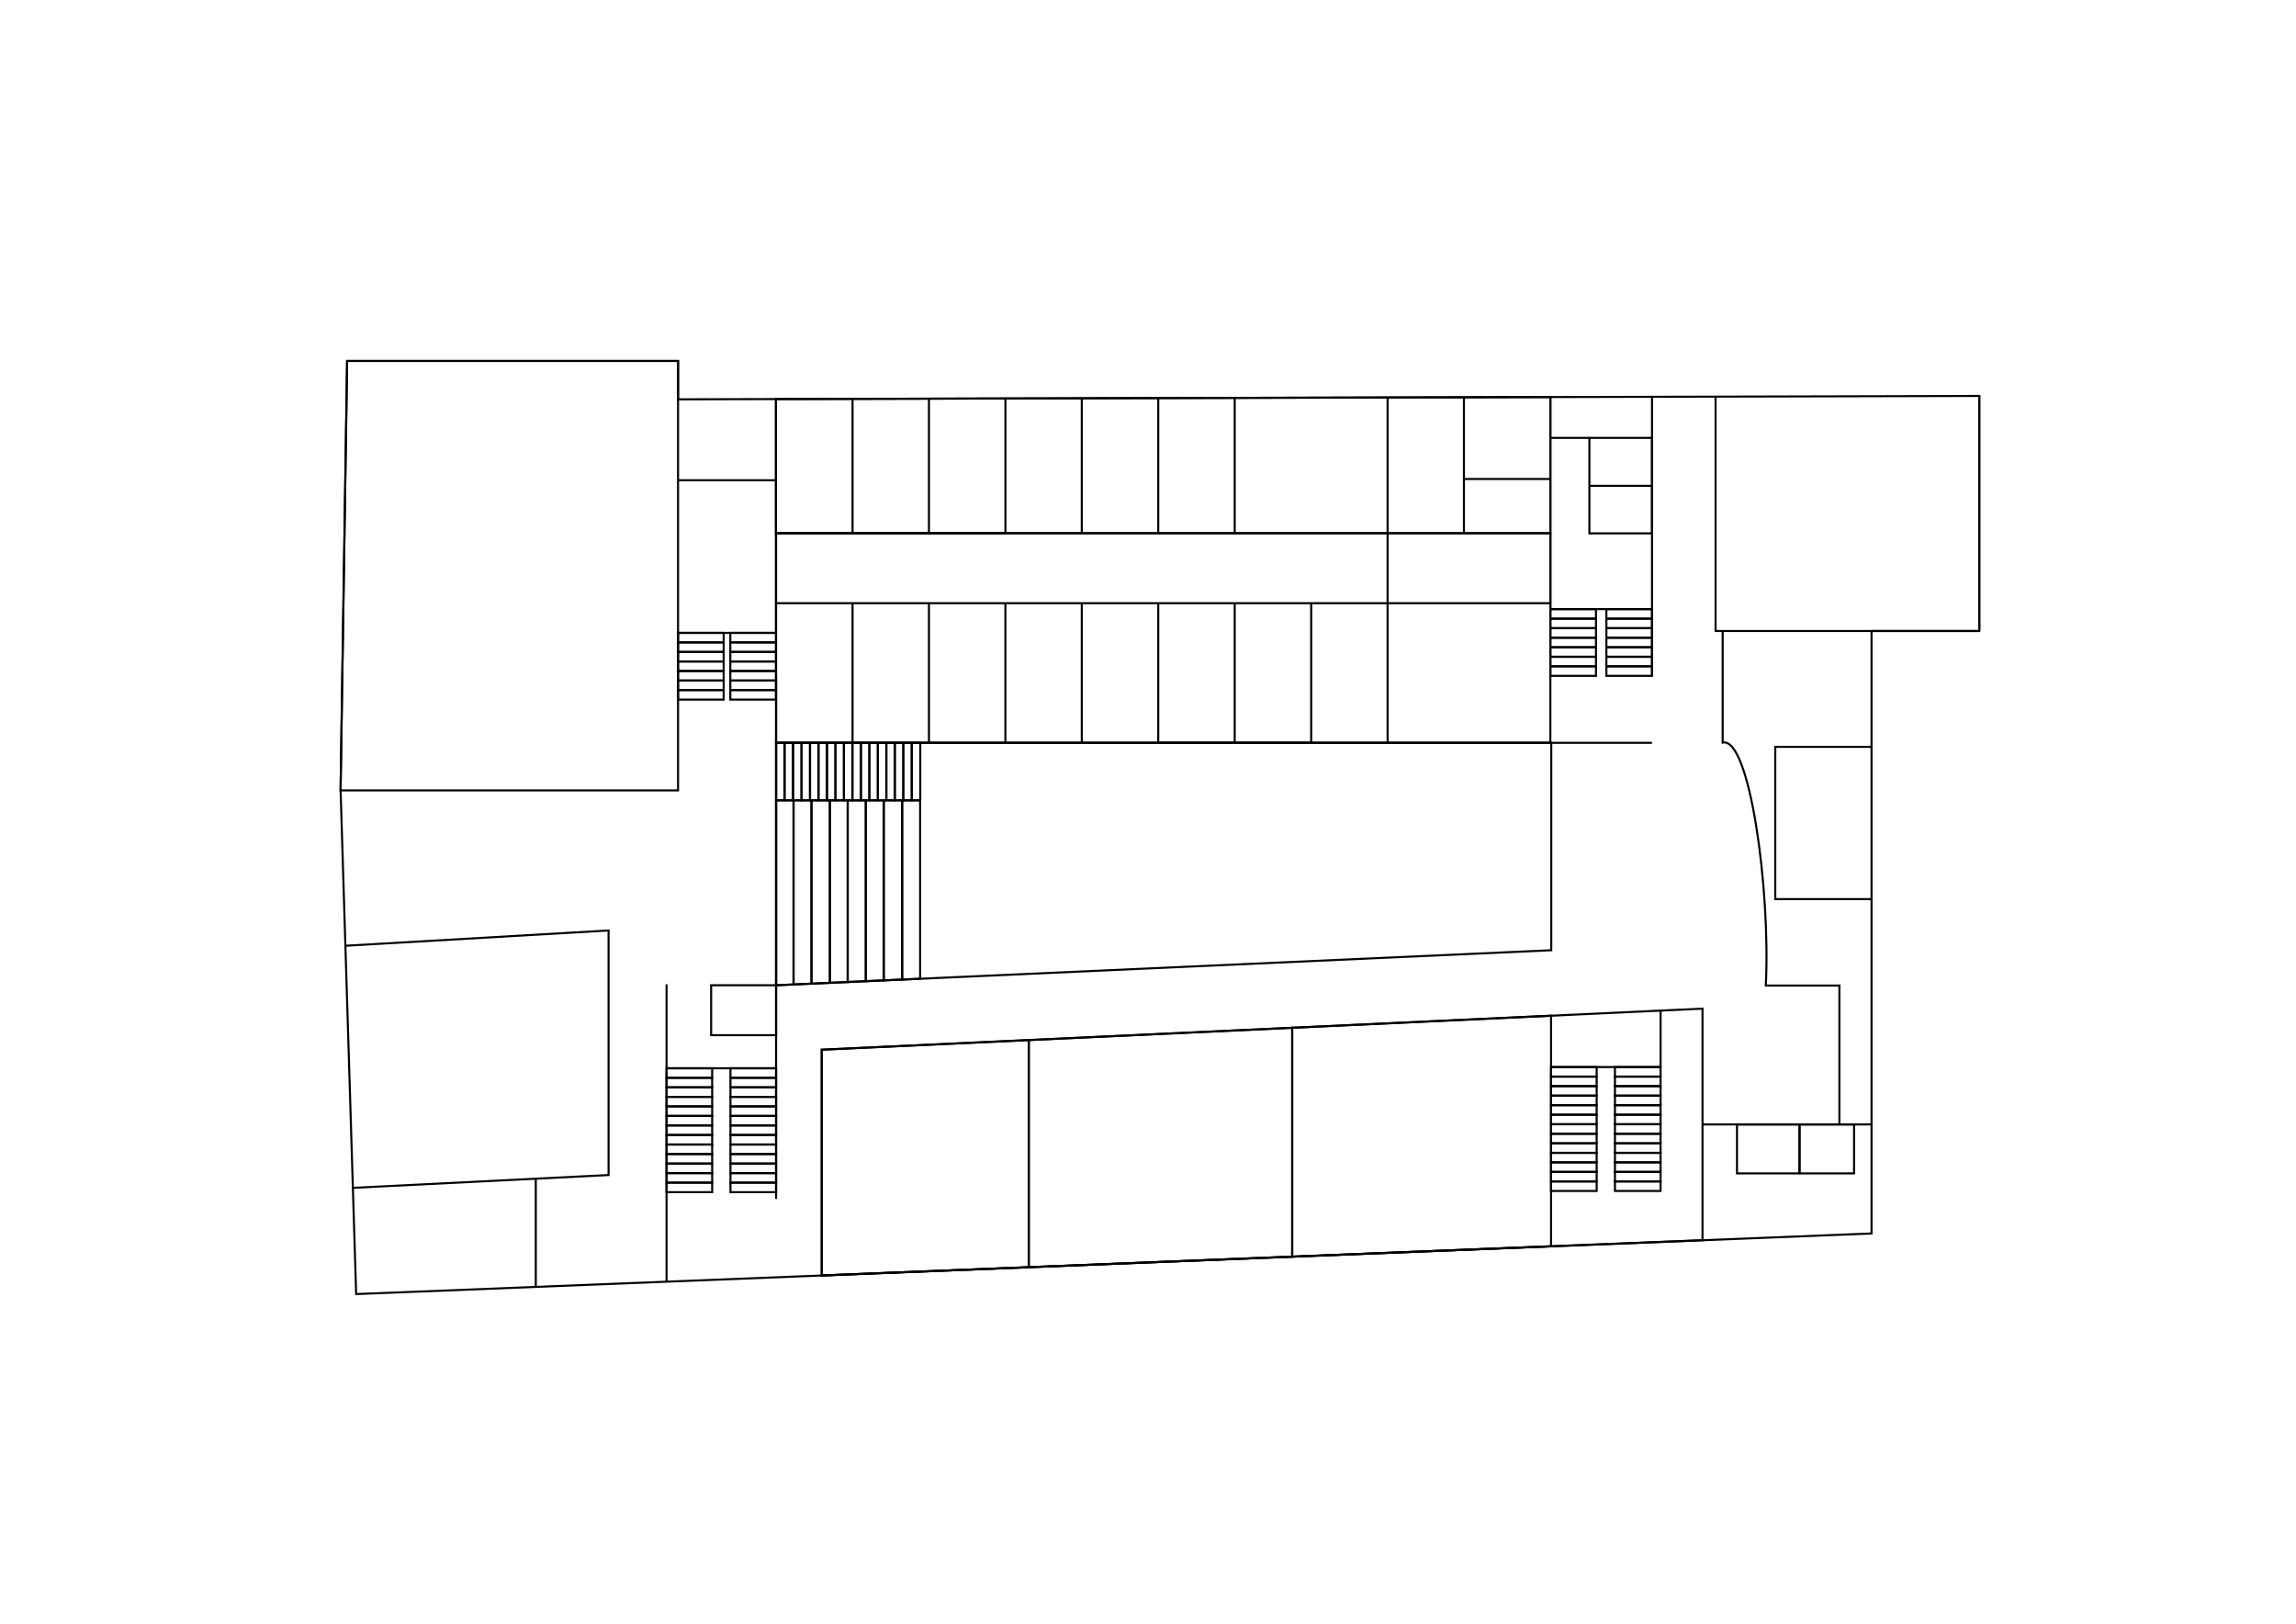 <?xml version="1.0" encoding="UTF-8" standalone="no"?>
<!-- Created with Inkscape (http://www.inkscape.org/) -->

<svg
   xmlns:dc="http://purl.org/dc/elements/1.1/"
   xmlns:cc="http://creativecommons.org/ns#"
   xmlns:rdf="http://www.w3.org/1999/02/22-rdf-syntax-ns#"
   xmlns:svg="http://www.w3.org/2000/svg"
   xmlns="http://www.w3.org/2000/svg"
   xmlns:sodipodi="http://sodipodi.sourceforge.net/DTD/sodipodi-0.dtd"
   xmlns:inkscape="http://www.inkscape.org/namespaces/inkscape"
   width="297mm"
   height="210mm"
   viewBox="0 0 297 210"
   version="1.1"
   id="svg8"
   sodipodi:docname="4.svg"
   inkscape:version="0.92.5 (2060ec1f9f, 2020-04-08)">
  <title
     id="title8127"></title>
  <defs
     id="defs2">
    <filter
       inkscape:collect="always"
       style="color-interpolation-filters:sRGB"
       id="filter4885"
       x="-0.031"
       width="1.061"
       y="-0.147"
       height="1.294">
      <feGaussianBlur
         inkscape:collect="always"
         stdDeviation="0.075"
         id="feGaussianBlur4887" />
    </filter>
    <filter
       inkscape:collect="always"
       style="color-interpolation-filters:sRGB"
       id="filter4889"
       x="-0.031"
       width="1.061"
       y="-0.147"
       height="1.294">
      <feGaussianBlur
         inkscape:collect="always"
         stdDeviation="0.075"
         id="feGaussianBlur4891" />
    </filter>
    <filter
       inkscape:collect="always"
       style="color-interpolation-filters:sRGB"
       id="filter4893"
       x="-0.031"
       width="1.061"
       y="-0.147"
       height="1.294">
      <feGaussianBlur
         inkscape:collect="always"
         stdDeviation="0.075"
         id="feGaussianBlur4895" />
    </filter>
    <filter
       inkscape:collect="always"
       style="color-interpolation-filters:sRGB"
       id="filter4897"
       x="-0.031"
       width="1.061"
       y="-0.147"
       height="1.294">
      <feGaussianBlur
         inkscape:collect="always"
         stdDeviation="0.075"
         id="feGaussianBlur4899" />
    </filter>
    <filter
       inkscape:collect="always"
       style="color-interpolation-filters:sRGB"
       id="filter4901"
       x="-0.031"
       width="1.061"
       y="-0.147"
       height="1.294">
      <feGaussianBlur
         inkscape:collect="always"
         stdDeviation="0.075"
         id="feGaussianBlur4903" />
    </filter>
    <filter
       inkscape:collect="always"
       style="color-interpolation-filters:sRGB"
       id="filter4905"
       x="-0.031"
       width="1.061"
       y="-0.147"
       height="1.294">
      <feGaussianBlur
         inkscape:collect="always"
         stdDeviation="0.075"
         id="feGaussianBlur4907" />
    </filter>
    <filter
       inkscape:collect="always"
       style="color-interpolation-filters:sRGB"
       id="filter4909"
       x="-0.031"
       width="1.061"
       y="-0.147"
       height="1.294">
      <feGaussianBlur
         inkscape:collect="always"
         stdDeviation="0.075"
         id="feGaussianBlur4911" />
    </filter>
    <filter
       inkscape:collect="always"
       style="color-interpolation-filters:sRGB"
       id="filter4913"
       x="-0.031"
       width="1.061"
       y="-0.147"
       height="1.294">
      <feGaussianBlur
         inkscape:collect="always"
         stdDeviation="0.075"
         id="feGaussianBlur4915" />
    </filter>
    <filter
       inkscape:collect="always"
       style="color-interpolation-filters:sRGB"
       id="filter4917"
       x="-0.031"
       width="1.061"
       y="-0.147"
       height="1.294">
      <feGaussianBlur
         inkscape:collect="always"
         stdDeviation="0.075"
         id="feGaussianBlur4919" />
    </filter>
    <filter
       inkscape:collect="always"
       style="color-interpolation-filters:sRGB"
       id="filter4921"
       x="-0.031"
       width="1.061"
       y="-0.147"
       height="1.294">
      <feGaussianBlur
         inkscape:collect="always"
         stdDeviation="0.075"
         id="feGaussianBlur4923" />
    </filter>
    <filter
       inkscape:collect="always"
       style="color-interpolation-filters:sRGB"
       id="filter4925"
       x="-0.031"
       width="1.061"
       y="-0.147"
       height="1.294">
      <feGaussianBlur
         inkscape:collect="always"
         stdDeviation="0.075"
         id="feGaussianBlur4927" />
    </filter>
    <filter
       inkscape:collect="always"
       style="color-interpolation-filters:sRGB"
       id="filter4929"
       x="-0.031"
       width="1.061"
       y="-0.147"
       height="1.294">
      <feGaussianBlur
         inkscape:collect="always"
         stdDeviation="0.075"
         id="feGaussianBlur4931" />
    </filter>
    <filter
       inkscape:collect="always"
       style="color-interpolation-filters:sRGB"
       id="filter4933"
       x="-0.031"
       width="1.061"
       y="-0.147"
       height="1.294">
      <feGaussianBlur
         inkscape:collect="always"
         stdDeviation="0.075"
         id="feGaussianBlur4935" />
    </filter>
    <filter
       inkscape:collect="always"
       style="color-interpolation-filters:sRGB"
       id="filter4937"
       x="-0.031"
       width="1.061"
       y="-0.147"
       height="1.294">
      <feGaussianBlur
         inkscape:collect="always"
         stdDeviation="0.075"
         id="feGaussianBlur4939" />
    </filter>
    <filter
       inkscape:collect="always"
       style="color-interpolation-filters:sRGB"
       id="filter4941"
       x="-0.031"
       width="1.061"
       y="-0.147"
       height="1.294">
      <feGaussianBlur
         inkscape:collect="always"
         stdDeviation="0.075"
         id="feGaussianBlur4943" />
    </filter>
    <filter
       inkscape:collect="always"
       style="color-interpolation-filters:sRGB"
       id="filter4945"
       x="-0.031"
       width="1.061"
       y="-0.147"
       height="1.294">
      <feGaussianBlur
         inkscape:collect="always"
         stdDeviation="0.075"
         id="feGaussianBlur4947" />
    </filter>
    <filter
       inkscape:collect="always"
       style="color-interpolation-filters:sRGB"
       id="filter4949"
       x="-0.031"
       width="1.061"
       y="-0.147"
       height="1.294">
      <feGaussianBlur
         inkscape:collect="always"
         stdDeviation="0.075"
         id="feGaussianBlur4951" />
    </filter>
    <filter
       inkscape:collect="always"
       style="color-interpolation-filters:sRGB"
       id="filter4953"
       x="-0.031"
       width="1.061"
       y="-0.147"
       height="1.294">
      <feGaussianBlur
         inkscape:collect="always"
         stdDeviation="0.075"
         id="feGaussianBlur4955" />
    </filter>
    <filter
       inkscape:collect="always"
       style="color-interpolation-filters:sRGB"
       id="filter4957"
       x="-0.031"
       width="1.061"
       y="-0.147"
       height="1.294">
      <feGaussianBlur
         inkscape:collect="always"
         stdDeviation="0.075"
         id="feGaussianBlur4959" />
    </filter>
    <filter
       inkscape:collect="always"
       style="color-interpolation-filters:sRGB"
       id="filter4961"
       x="-0.031"
       width="1.061"
       y="-0.147"
       height="1.294">
      <feGaussianBlur
         inkscape:collect="always"
         stdDeviation="0.075"
         id="feGaussianBlur4963" />
    </filter>
    <filter
       inkscape:collect="always"
       style="color-interpolation-filters:sRGB"
       id="filter4965"
       x="-0.031"
       width="1.061"
       y="-0.147"
       height="1.294">
      <feGaussianBlur
         inkscape:collect="always"
         stdDeviation="0.075"
         id="feGaussianBlur4967" />
    </filter>
    <filter
       inkscape:collect="always"
       style="color-interpolation-filters:sRGB"
       id="filter4969"
       x="-0.031"
       width="1.061"
       y="-0.147"
       height="1.294">
      <feGaussianBlur
         inkscape:collect="always"
         stdDeviation="0.075"
         id="feGaussianBlur4971" />
    </filter>
    <filter
       inkscape:collect="always"
       style="color-interpolation-filters:sRGB"
       id="filter4973"
       x="-0.031"
       width="1.061"
       y="-0.147"
       height="1.294">
      <feGaussianBlur
         inkscape:collect="always"
         stdDeviation="0.075"
         id="feGaussianBlur4975" />
    </filter>
    <filter
       inkscape:collect="always"
       style="color-interpolation-filters:sRGB"
       id="filter4977"
       x="-0.031"
       width="1.061"
       y="-0.147"
       height="1.294">
      <feGaussianBlur
         inkscape:collect="always"
         stdDeviation="0.075"
         id="feGaussianBlur4979" />
    </filter>
    <filter
       inkscape:collect="always"
       style="color-interpolation-filters:sRGB"
       id="filter4981"
       x="-0.031"
       width="1.061"
       y="-0.147"
       height="1.294">
      <feGaussianBlur
         inkscape:collect="always"
         stdDeviation="0.075"
         id="feGaussianBlur4983" />
    </filter>
    <filter
       inkscape:collect="always"
       style="color-interpolation-filters:sRGB"
       id="filter4985"
       x="-0.031"
       width="1.061"
       y="-0.147"
       height="1.294">
      <feGaussianBlur
         inkscape:collect="always"
         stdDeviation="0.075"
         id="feGaussianBlur4987" />
    </filter>
    <filter
       inkscape:collect="always"
       style="color-interpolation-filters:sRGB"
       id="filter4989">
      <feGaussianBlur
         inkscape:collect="always"
         stdDeviation="0.075"
         id="feGaussianBlur4991" />
    </filter>
  </defs>
  <sodipodi:namedview
     id="base"
     pagecolor="#ffffff"
     bordercolor="#666666"
     borderopacity="1.0"
     inkscape:pageopacity="0.0"
     inkscape:pageshadow="2"
     inkscape:zoom="0.25"
     inkscape:cx="-450.24204"
     inkscape:cy="41.334996"
     inkscape:document-units="mm"
     inkscape:current-layer="g15024"
     showgrid="false"
     inkscape:window-width="1304"
     inkscape:window-height="745"
     inkscape:window-x="54"
     inkscape:window-y="-8"
     inkscape:window-maximized="1"
     showguides="false"
     inkscape:guide-bbox="true"
     inkscape:snap-global="true"
     inkscape:snap-bbox="true"
     inkscape:object-paths="true"
     inkscape:object-nodes="true"
     inkscape:snap-others="true"
     inkscape:snap-nodes="true"
     inkscape:snap-bbox-edge-midpoints="true"
     inkscape:bbox-nodes="true"
     inkscape:bbox-paths="true"
     inkscape:snap-bbox-midpoints="true"
     inkscape:snap-object-midpoints="true"
     inkscape:snap-center="true"
     inkscape:snap-text-baseline="true"
     inkscape:snap-smooth-nodes="true"
     inkscape:snap-midpoints="false"
     inkscape:snap-intersection-paths="true"
     inkscape:snap-page="false"
     inkscape:snap-grids="false"
     inkscape:snap-to-guides="false" />
  <g
     style="display:inline"
     inkscape:label="Building: G2_4_nadstropje2"
     id="g15024"
     inkscape:groupmode="layer"
     sodipodi:insensitive="true">
    <path
       sodipodi:nodetypes="ccccccccc"
       inkscape:connector-curvature="0"
       id="path14752"
       d="m 256.031,81.61 v -30.402 l -168.321,0.438 v -4.961 h -42.808 l -0.848,55.397 2.017,65.286 196.023,-7.838 v -77.92"
       style="fill:none;stroke:#000000;stroke-width:0.265px;stroke-linecap:butt;stroke-linejoin:miter;stroke-opacity:1" />
    <path
       inkscape:connector-curvature="0"
       id="path14754"
       d="m 242.094,81.61 h 13.937"
       style="fill:none;stroke:#000000;stroke-width:0.265px;stroke-linecap:butt;stroke-linejoin:miter;stroke-opacity:1" />
    <path
       inkscape:connector-curvature="0"
       id="path14756"
       d="m 256.031,51.208 v 30.402 h -34.112 v -30.313"
       style="fill:none;stroke:#000000;stroke-width:0.265px;stroke-linecap:butt;stroke-linejoin:miter;stroke-opacity:1" />
    <path
       inkscape:connector-curvature="0"
       id="path14764"
       d="m 45.646,153.628 33.076,-1.656 v -31.63 l -34.008,1.974"
       style="fill:none;stroke:#000000;stroke-width:0.265px;stroke-linecap:butt;stroke-linejoin:miter;stroke-opacity:1" />
    <path
       inkscape:connector-curvature="0"
       id="path14766"
       d="m 87.709,51.647 v 50.581 h -43.652 l 0.844,-55.542 h 42.808 z"
       style="fill:none;stroke:#000000;stroke-width:0.265px;stroke-linecap:butt;stroke-linejoin:miter;stroke-opacity:1" />
    <path
       inkscape:connector-curvature="0"
       id="path14770"
       d="m 242.094,96.593 h -12.454 v 19.692 h 12.454"
       style="fill:none;stroke:#000000;stroke-width:0.265px;stroke-linecap:butt;stroke-linejoin:miter;stroke-opacity:1" />
    <path
       inkscape:connector-curvature="0"
       id="path14772"
       d="m 69.307,152.44 v 14"
       style="fill:none;stroke:#000000;stroke-width:0.265px;stroke-linecap:butt;stroke-linejoin:miter;stroke-opacity:1" />
    <path
       inkscape:connector-curvature="0"
       id="path14774"
       d="m 86.222,127.302 v 38.469"
       style="fill:none;stroke:#000000;stroke-width:0.265px;stroke-linecap:butt;stroke-linejoin:miter;stroke-opacity:1" />
    <path
       inkscape:connector-curvature="0"
       id="path14776"
       d="m 106.296,164.967 v -29.205 l 113.933,-5.311 v 29.954 z"
       style="fill:none;stroke:#000000;stroke-width:0.265px;stroke-linecap:butt;stroke-linejoin:miter;stroke-opacity:1" />
    <path
       inkscape:connector-curvature="0"
       id="path14778"
       d="m 133.077,134.514 v 29.381 l -26.781,1.066 v -29.199 z"
       style="fill:none;stroke:#000000;stroke-width:0.265px;stroke-linecap:butt;stroke-linejoin:miter;stroke-opacity:1" />
    <path
       inkscape:connector-curvature="0"
       id="path14780"
       d="m 167.153,132.926 v 29.602 l -34.076,1.363 v -29.376 z"
       style="fill:none;stroke:#000000;stroke-width:0.265px;stroke-linecap:butt;stroke-linejoin:miter;stroke-opacity:1" />
    <path
       inkscape:connector-curvature="0"
       id="path14782"
       d="m 167.153,132.926 33.484,-1.561 v 29.825 l -33.484,1.338 z"
       style="fill:none;stroke:#000000;stroke-width:0.265px;stroke-linecap:butt;stroke-linejoin:miter;stroke-opacity:1" />
    <path
       inkscape:connector-curvature="0"
       id="path14786"
       d="m 200.662,96.073 h -100.393"
       style="fill:none;stroke:#000000;stroke-width:0.265px;stroke-linecap:butt;stroke-linejoin:miter;stroke-opacity:1" />
    <path
       inkscape:connector-curvature="0"
       id="path14788"
       d="m 100.39,87.366 v 8.708"
       style="fill:none;stroke:#000000;stroke-width:0.265px;stroke-linecap:butt;stroke-linejoin:miter;stroke-opacity:1" />
    <path
       inkscape:connector-curvature="0"
       id="path14790"
       d="m 100.39,96.073 v 58.993"
       style="fill:none;stroke:#000000;stroke-width:0.265px;stroke-linecap:butt;stroke-linejoin:miter;stroke-opacity:1" />
    <path
       inkscape:connector-curvature="0"
       id="path14794"
       d="m 91.989,127.426 v 6.457 h 8.401 v -6.457 z"
       style="fill:none;stroke:#000000;stroke-width:0.265px;stroke-linecap:butt;stroke-linejoin:miter;stroke-opacity:1" />
    <path
       inkscape:connector-curvature="0"
       id="path14796"
       d="m 200.662,96.073 v 26.824 l -100.273,4.529 v -31.352 z"
       style="fill:none;stroke:#000000;stroke-width:0.265px;stroke-linecap:butt;stroke-linejoin:miter;stroke-opacity:1" />
    <path
       inkscape:connector-curvature="0"
       id="path14798"
       d="m 200.549,87.409 h 5.901 v -1.233 h -5.901 z"
       style="fill:none;stroke:#000000;stroke-width:0.265px;stroke-linecap:butt;stroke-linejoin:miter;stroke-opacity:1" />
    <path
       inkscape:connector-curvature="0"
       id="path14800"
       d="m 200.549,86.177 h 5.901 v -1.233 h -5.901 z"
       style="fill:none;stroke:#000000;stroke-width:0.265px;stroke-linecap:butt;stroke-linejoin:miter;stroke-opacity:1" />
    <path
       inkscape:connector-curvature="0"
       id="path14802"
       d="m 200.549,84.944 h 5.901 v -1.233 h -5.901 z"
       style="fill:none;stroke:#000000;stroke-width:0.265px;stroke-linecap:butt;stroke-linejoin:miter;stroke-opacity:1" />
    <path
       inkscape:connector-curvature="0"
       id="path14804"
       d="m 200.549,83.711 h 5.901 v -1.233 h -5.901 z"
       style="fill:none;stroke:#000000;stroke-width:0.265px;stroke-linecap:butt;stroke-linejoin:miter;stroke-opacity:1" />
    <path
       inkscape:connector-curvature="0"
       id="path14806"
       d="m 200.549,82.479 h 5.901 v -1.233 h -5.901 z"
       style="fill:none;stroke:#000000;stroke-width:0.265px;stroke-linecap:butt;stroke-linejoin:miter;stroke-opacity:1" />
    <path
       inkscape:connector-curvature="0"
       id="path14808"
       d="m 200.549,81.246 h 5.901 v -1.233 h -5.901 z"
       style="fill:none;stroke:#000000;stroke-width:0.265px;stroke-linecap:butt;stroke-linejoin:miter;stroke-opacity:1" />
    <path
       inkscape:connector-curvature="0"
       id="path14810"
       d="m 200.549,80.013 h 5.901 v -1.233 h -5.901 z"
       style="fill:none;stroke:#000000;stroke-width:0.265px;stroke-linecap:butt;stroke-linejoin:miter;stroke-opacity:1" />
    <path
       inkscape:connector-curvature="0"
       id="path14812"
       d="m 207.796,80.013 h 5.901 v -1.233 h -5.901 z"
       style="fill:none;stroke:#000000;stroke-width:0.265px;stroke-linecap:butt;stroke-linejoin:miter;stroke-opacity:1" />
    <path
       inkscape:connector-curvature="0"
       id="path14814"
       d="m 200.549,78.781 h 13.149"
       style="fill:none;stroke:#000000;stroke-width:0.265px;stroke-linecap:butt;stroke-linejoin:miter;stroke-opacity:1" />
    <path
       inkscape:connector-curvature="0"
       id="path14816"
       d="m 207.796,81.246 h 5.901 v -1.233 h -5.901 z"
       style="fill:none;stroke:#000000;stroke-width:0.265px;stroke-linecap:butt;stroke-linejoin:miter;stroke-opacity:1" />
    <path
       inkscape:connector-curvature="0"
       id="path14818"
       d="m 207.796,82.479 h 5.901 v -1.233 h -5.901 z"
       style="fill:none;stroke:#000000;stroke-width:0.265px;stroke-linecap:butt;stroke-linejoin:miter;stroke-opacity:1" />
    <path
       inkscape:connector-curvature="0"
       id="path14820"
       d="m 207.796,83.711 h 5.901 v -1.233 h -5.901 z"
       style="fill:none;stroke:#000000;stroke-width:0.265px;stroke-linecap:butt;stroke-linejoin:miter;stroke-opacity:1" />
    <path
       inkscape:connector-curvature="0"
       id="path14822"
       d="m 207.796,84.944 h 5.901 v -1.233 h -5.901 z"
       style="fill:none;stroke:#000000;stroke-width:0.265px;stroke-linecap:butt;stroke-linejoin:miter;stroke-opacity:1" />
    <path
       inkscape:connector-curvature="0"
       id="path14824"
       d="m 207.796,86.177 h 5.901 v -1.233 h -5.901 z"
       style="fill:none;stroke:#000000;stroke-width:0.265px;stroke-linecap:butt;stroke-linejoin:miter;stroke-opacity:1" />
    <path
       inkscape:connector-curvature="0"
       id="path14826"
       d="m 207.796,87.409 h 5.901 v -1.233 h -5.901 z"
       style="fill:none;stroke:#000000;stroke-width:0.265px;stroke-linecap:butt;stroke-linejoin:miter;stroke-opacity:1" />
    <path
       inkscape:connector-curvature="0"
       id="path14828"
       d="m 87.709,83.085 h 5.901 v -1.233 h -5.901 z"
       style="fill:none;stroke:#000000;stroke-width:0.265px;stroke-linecap:butt;stroke-linejoin:miter;stroke-opacity:1" />
    <path
       inkscape:connector-curvature="0"
       id="path14830"
       d="m 87.709,84.318 h 5.901 v -1.233 h -5.901 z"
       style="fill:none;stroke:#000000;stroke-width:0.265px;stroke-linecap:butt;stroke-linejoin:miter;stroke-opacity:1" />
    <path
       inkscape:connector-curvature="0"
       id="path14832"
       d="m 87.709,85.551 h 5.901 v -1.233 h -5.901 z"
       style="fill:none;stroke:#000000;stroke-width:0.265px;stroke-linecap:butt;stroke-linejoin:miter;stroke-opacity:1" />
    <path
       inkscape:connector-curvature="0"
       id="path14834"
       d="m 87.709,86.783 h 5.901 v -1.233 h -5.901 z"
       style="fill:none;stroke:#000000;stroke-width:0.265px;stroke-linecap:butt;stroke-linejoin:miter;stroke-opacity:1" />
    <path
       inkscape:connector-curvature="0"
       id="path14836"
       d="m 87.709,88.016 h 5.901 v -1.233 h -5.901 z"
       style="fill:none;stroke:#000000;stroke-width:0.265px;stroke-linecap:butt;stroke-linejoin:miter;stroke-opacity:1" />
    <path
       inkscape:connector-curvature="0"
       id="path14838"
       d="m 87.709,89.248 h 5.901 v -1.233 h -5.901 z"
       style="fill:none;stroke:#000000;stroke-width:0.265px;stroke-linecap:butt;stroke-linejoin:miter;stroke-opacity:1" />
    <path
       inkscape:connector-curvature="0"
       id="path14840"
       d="m 87.709,90.481 h 5.901 v -1.233 h -5.901 z"
       style="fill:none;stroke:#000000;stroke-width:0.265px;stroke-linecap:butt;stroke-linejoin:miter;stroke-opacity:1" />
    <path
       inkscape:connector-curvature="0"
       id="path14842"
       d="m 87.709,81.853 h 12.68"
       style="fill:none;stroke:#000000;stroke-width:0.265px;stroke-linecap:butt;stroke-linejoin:miter;stroke-opacity:1" />
    <path
       inkscape:connector-curvature="0"
       id="path14844"
       d="m 94.472,83.085 h 5.901 v -1.233 h -5.901 z"
       style="fill:none;stroke:#000000;stroke-width:0.265px;stroke-linecap:butt;stroke-linejoin:miter;stroke-opacity:1" />
    <path
       inkscape:connector-curvature="0"
       id="path14846"
       d="m 94.472,84.318 h 5.901 v -1.233 h -5.901 z"
       style="fill:none;stroke:#000000;stroke-width:0.265px;stroke-linecap:butt;stroke-linejoin:miter;stroke-opacity:1" />
    <path
       inkscape:connector-curvature="0"
       id="path14848"
       d="m 94.472,85.551 h 5.901 v -1.233 h -5.901 z"
       style="fill:none;stroke:#000000;stroke-width:0.265px;stroke-linecap:butt;stroke-linejoin:miter;stroke-opacity:1" />
    <path
       inkscape:connector-curvature="0"
       id="path14850"
       d="m 94.472,86.783 h 5.901 v -1.233 h -5.901 z"
       style="fill:none;stroke:#000000;stroke-width:0.265px;stroke-linecap:butt;stroke-linejoin:miter;stroke-opacity:1" />
    <path
       inkscape:connector-curvature="0"
       id="path14852"
       d="m 94.472,88.016 h 5.901 v -1.233 h -5.901 z"
       style="fill:none;stroke:#000000;stroke-width:0.265px;stroke-linecap:butt;stroke-linejoin:miter;stroke-opacity:1" />
    <path
       inkscape:connector-curvature="0"
       id="path14854"
       d="m 94.472,89.248 h 5.901 v -1.233 h -5.901 z"
       style="fill:none;stroke:#000000;stroke-width:0.265px;stroke-linecap:butt;stroke-linejoin:miter;stroke-opacity:1" />
    <path
       inkscape:connector-curvature="0"
       id="path14856"
       d="m 94.472,90.481 h 5.901 v -1.233 h -5.901 z"
       style="fill:none;stroke:#000000;stroke-width:0.265px;stroke-linecap:butt;stroke-linejoin:miter;stroke-opacity:1" />
    <path
       inkscape:connector-curvature="0"
       id="path14858"
       d="m 86.222,139.396 h 5.901 v -1.233 h -5.901 z"
       style="fill:none;stroke:#000000;stroke-width:0.265px;stroke-linecap:butt;stroke-linejoin:miter;stroke-opacity:1;filter:url(#filter4985)" />
    <path
       inkscape:connector-curvature="0"
       id="path14860"
       d="m 86.222,140.629 h 5.901 v -1.233 h -5.901 z"
       style="fill:none;stroke:#000000;stroke-width:0.265px;stroke-linecap:butt;stroke-linejoin:miter;stroke-opacity:1;filter:url(#filter4981)" />
    <path
       inkscape:connector-curvature="0"
       id="path14862"
       d="m 86.222,141.862 h 5.901 v -1.233 h -5.901 z"
       style="fill:none;stroke:#000000;stroke-width:0.265px;stroke-linecap:butt;stroke-linejoin:miter;stroke-opacity:1;filter:url(#filter4977)" />
    <path
       inkscape:connector-curvature="0"
       id="path14864"
       d="m 86.222,143.094 h 5.901 v -1.233 h -5.901 z"
       style="fill:none;stroke:#000000;stroke-width:0.265px;stroke-linecap:butt;stroke-linejoin:miter;stroke-opacity:1;filter:url(#filter4973)" />
    <path
       inkscape:connector-curvature="0"
       id="path14866"
       d="m 86.222,144.327 h 5.901 v -1.233 h -5.901 z"
       style="fill:none;stroke:#000000;stroke-width:0.265px;stroke-linecap:butt;stroke-linejoin:miter;stroke-opacity:1;filter:url(#filter4969)" />
    <path
       inkscape:connector-curvature="0"
       id="path14868"
       d="m 86.222,145.559 h 5.901 v -1.233 h -5.901 z"
       style="fill:none;stroke:#000000;stroke-width:0.265px;stroke-linecap:butt;stroke-linejoin:miter;stroke-opacity:1;filter:url(#filter4965)" />
    <path
       inkscape:connector-curvature="0"
       id="path14870"
       d="m 86.222,146.792 h 5.901 v -1.233 h -5.901 z"
       style="fill:none;stroke:#000000;stroke-width:0.265px;stroke-linecap:butt;stroke-linejoin:miter;stroke-opacity:1;filter:url(#filter4961)" />
    <path
       inkscape:connector-curvature="0"
       id="path14872"
       d="m 86.222,148.025 h 5.901 v -1.233 h -5.901 z"
       style="fill:none;stroke:#000000;stroke-width:0.265px;stroke-linecap:butt;stroke-linejoin:miter;stroke-opacity:1;filter:url(#filter4957)" />
    <path
       inkscape:connector-curvature="0"
       id="path14874"
       d="m 86.222,149.257 h 5.901 v -1.233 h -5.901 z"
       style="fill:none;stroke:#000000;stroke-width:0.265px;stroke-linecap:butt;stroke-linejoin:miter;stroke-opacity:1;filter:url(#filter4953)" />
    <path
       inkscape:connector-curvature="0"
       id="path14876"
       d="m 86.222,150.49 h 5.901 v -1.233 h -5.901 z"
       style="fill:none;stroke:#000000;stroke-width:0.265px;stroke-linecap:butt;stroke-linejoin:miter;stroke-opacity:1;filter:url(#filter4945)" />
    <path
       inkscape:connector-curvature="0"
       id="path14878"
       d="m 86.222,151.723 h 5.901 v -1.233 h -5.901 z"
       style="fill:none;stroke:#000000;stroke-width:0.265px;stroke-linecap:butt;stroke-linejoin:miter;stroke-opacity:1;filter:url(#filter4949)" />
    <path
       inkscape:connector-curvature="0"
       id="path14880"
       d="m 86.222,152.955 h 5.901 v -1.233 h -5.901 z"
       style="fill:none;stroke:#000000;stroke-width:0.265px;stroke-linecap:butt;stroke-linejoin:miter;stroke-opacity:1;filter:url(#filter4941)" />
    <path
       inkscape:connector-curvature="0"
       id="path14882"
       d="m 86.222,154.188 h 5.901 v -1.233 h -5.901 z"
       style="fill:none;stroke:#000000;stroke-width:0.265px;stroke-linecap:butt;stroke-linejoin:miter;stroke-opacity:1;filter:url(#filter4937)" />
    <path
       inkscape:connector-curvature="0"
       id="path14884"
       d="m 94.488,139.396 h 5.901 v -1.233 h -5.901 z"
       style="fill:none;stroke:#000000;stroke-width:0.265px;stroke-linecap:butt;stroke-linejoin:miter;stroke-opacity:1;filter:url(#filter4885)" />
    <path
       inkscape:connector-curvature="0"
       id="path14886"
       d="m 86.222,138.164 h 14.168"
       style="fill:none;stroke:#000000;stroke-width:0.265px;stroke-linecap:butt;stroke-linejoin:miter;stroke-opacity:1;filter:url(#filter4989)" />
    <path
       inkscape:connector-curvature="0"
       id="path14888"
       d="m 94.488,140.629 h 5.901 v -1.233 h -5.901 z"
       style="fill:none;stroke:#000000;stroke-width:0.265px;stroke-linecap:butt;stroke-linejoin:miter;stroke-opacity:1;filter:url(#filter4889)" />
    <path
       inkscape:connector-curvature="0"
       id="path14890"
       d="m 94.488,141.862 h 5.901 v -1.233 h -5.901 z"
       style="fill:none;stroke:#000000;stroke-width:0.265px;stroke-linecap:butt;stroke-linejoin:miter;stroke-opacity:1;filter:url(#filter4893)" />
    <path
       inkscape:connector-curvature="0"
       id="path14892"
       d="m 94.488,143.094 h 5.901 v -1.233 h -5.901 z"
       style="fill:none;stroke:#000000;stroke-width:0.265px;stroke-linecap:butt;stroke-linejoin:miter;stroke-opacity:1;filter:url(#filter4897)" />
    <path
       inkscape:connector-curvature="0"
       id="path14894"
       d="m 94.488,144.327 h 5.901 v -1.233 h -5.901 z"
       style="fill:none;stroke:#000000;stroke-width:0.265px;stroke-linecap:butt;stroke-linejoin:miter;stroke-opacity:1;filter:url(#filter4901)" />
    <path
       inkscape:connector-curvature="0"
       id="path14896"
       d="m 94.488,145.559 h 5.901 v -1.233 h -5.901 z"
       style="fill:none;stroke:#000000;stroke-width:0.265px;stroke-linecap:butt;stroke-linejoin:miter;stroke-opacity:1;filter:url(#filter4905)" />
    <path
       inkscape:connector-curvature="0"
       id="path14898"
       d="m 94.488,146.792 h 5.901 v -1.233 h -5.901 z"
       style="fill:none;stroke:#000000;stroke-width:0.265px;stroke-linecap:butt;stroke-linejoin:miter;stroke-opacity:1;filter:url(#filter4909)" />
    <path
       inkscape:connector-curvature="0"
       id="path14900"
       d="m 94.488,148.025 h 5.901 v -1.233 h -5.901 z"
       style="fill:none;stroke:#000000;stroke-width:0.265px;stroke-linecap:butt;stroke-linejoin:miter;stroke-opacity:1;filter:url(#filter4913)" />
    <path
       inkscape:connector-curvature="0"
       id="path14902"
       d="m 94.488,149.257 h 5.901 v -1.233 h -5.901 z"
       style="fill:none;stroke:#000000;stroke-width:0.265px;stroke-linecap:butt;stroke-linejoin:miter;stroke-opacity:1;filter:url(#filter4917)" />
    <path
       inkscape:connector-curvature="0"
       id="path14904"
       d="m 94.488,150.49 h 5.901 v -1.233 h -5.901 z"
       style="fill:none;stroke:#000000;stroke-width:0.265px;stroke-linecap:butt;stroke-linejoin:miter;stroke-opacity:1;filter:url(#filter4921)" />
    <path
       inkscape:connector-curvature="0"
       id="path14906"
       d="m 94.488,151.723 h 5.901 v -1.233 h -5.901 z"
       style="fill:none;stroke:#000000;stroke-width:0.265px;stroke-linecap:butt;stroke-linejoin:miter;stroke-opacity:1;filter:url(#filter4925)" />
    <path
       inkscape:connector-curvature="0"
       id="path14908"
       d="m 94.488,152.955 h 5.901 v -1.233 h -5.901 z"
       style="fill:none;stroke:#000000;stroke-width:0.265px;stroke-linecap:butt;stroke-linejoin:miter;stroke-opacity:1;filter:url(#filter4929)" />
    <path
       inkscape:connector-curvature="0"
       id="path14910"
       d="m 94.488,154.188 h 5.901 v -1.233 h -5.901 z"
       style="fill:none;stroke:#000000;stroke-width:0.265px;stroke-linecap:butt;stroke-linejoin:miter;stroke-opacity:1;filter:url(#filter4933)" />
    <path
       inkscape:connector-curvature="0"
       id="path14912"
       d="m 200.637,139.24 h 5.901 v -1.233 h -5.901 z"
       style="fill:none;stroke:#000000;stroke-width:0.265px;stroke-linecap:butt;stroke-linejoin:miter;stroke-opacity:1" />
    <path
       inkscape:connector-curvature="0"
       id="path14914"
       d="m 200.637,140.473 h 5.901 v -1.233 h -5.901 z"
       style="fill:none;stroke:#000000;stroke-width:0.265px;stroke-linecap:butt;stroke-linejoin:miter;stroke-opacity:1" />
    <path
       inkscape:connector-curvature="0"
       id="path14916"
       d="m 200.637,141.705 h 5.901 v -1.233 h -5.901 z"
       style="fill:none;stroke:#000000;stroke-width:0.265px;stroke-linecap:butt;stroke-linejoin:miter;stroke-opacity:1" />
    <path
       inkscape:connector-curvature="0"
       id="path14918"
       d="m 200.637,142.938 h 5.901 v -1.233 h -5.901 z"
       style="fill:none;stroke:#000000;stroke-width:0.265px;stroke-linecap:butt;stroke-linejoin:miter;stroke-opacity:1" />
    <path
       inkscape:connector-curvature="0"
       id="path14920"
       d="m 200.637,144.171 h 5.901 v -1.233 h -5.901 z"
       style="fill:none;stroke:#000000;stroke-width:0.265px;stroke-linecap:butt;stroke-linejoin:miter;stroke-opacity:1" />
    <path
       inkscape:connector-curvature="0"
       id="path14922"
       d="m 200.637,145.403 h 5.901 v -1.233 h -5.901 z"
       style="fill:none;stroke:#000000;stroke-width:0.265px;stroke-linecap:butt;stroke-linejoin:miter;stroke-opacity:1" />
    <path
       inkscape:connector-curvature="0"
       id="path14924"
       d="m 200.637,146.636 h 5.901 v -1.233 h -5.901 z"
       style="fill:none;stroke:#000000;stroke-width:0.265px;stroke-linecap:butt;stroke-linejoin:miter;stroke-opacity:1" />
    <path
       inkscape:connector-curvature="0"
       id="path14926"
       d="m 200.637,147.869 h 5.901 v -1.233 h -5.901 z"
       style="fill:none;stroke:#000000;stroke-width:0.265px;stroke-linecap:butt;stroke-linejoin:miter;stroke-opacity:1" />
    <path
       inkscape:connector-curvature="0"
       id="path14928"
       d="m 200.637,149.101 h 5.901 v -1.233 h -5.901 z"
       style="fill:none;stroke:#000000;stroke-width:0.265px;stroke-linecap:butt;stroke-linejoin:miter;stroke-opacity:1" />
    <path
       inkscape:connector-curvature="0"
       id="path14930"
       d="m 200.637,150.334 h 5.901 v -1.233 h -5.901 z"
       style="fill:none;stroke:#000000;stroke-width:0.265px;stroke-linecap:butt;stroke-linejoin:miter;stroke-opacity:1" />
    <path
       inkscape:connector-curvature="0"
       id="path14932"
       d="m 200.637,151.566 h 5.901 v -1.233 h -5.901 z"
       style="fill:none;stroke:#000000;stroke-width:0.265px;stroke-linecap:butt;stroke-linejoin:miter;stroke-opacity:1" />
    <path
       inkscape:connector-curvature="0"
       id="path14934"
       d="m 200.637,152.799 h 5.901 v -1.233 h -5.901 z"
       style="fill:none;stroke:#000000;stroke-width:0.265px;stroke-linecap:butt;stroke-linejoin:miter;stroke-opacity:1" />
    <path
       inkscape:connector-curvature="0"
       id="path14936"
       d="m 200.637,154.032 h 5.901 v -1.233 h -5.901 z"
       style="fill:none;stroke:#000000;stroke-width:0.265px;stroke-linecap:butt;stroke-linejoin:miter;stroke-opacity:1" />
    <path
       inkscape:connector-curvature="0"
       id="path14938"
       d="m 208.903,139.24 h 5.901 v -1.233 h -5.901 z"
       style="fill:none;stroke:#000000;stroke-width:0.265px;stroke-linecap:butt;stroke-linejoin:miter;stroke-opacity:1" />
    <path
       inkscape:connector-curvature="0"
       id="path14940"
       d="m 200.637,138.007 h 14.168"
       style="fill:none;stroke:#000000;stroke-width:0.265px;stroke-linecap:butt;stroke-linejoin:miter;stroke-opacity:1" />
    <path
       inkscape:connector-curvature="0"
       id="path14942"
       d="m 208.903,140.473 h 5.901 v -1.233 h -5.901 z"
       style="fill:none;stroke:#000000;stroke-width:0.265px;stroke-linecap:butt;stroke-linejoin:miter;stroke-opacity:1" />
    <path
       inkscape:connector-curvature="0"
       id="path14944"
       d="m 208.903,141.705 h 5.901 v -1.233 h -5.901 z"
       style="fill:none;stroke:#000000;stroke-width:0.265px;stroke-linecap:butt;stroke-linejoin:miter;stroke-opacity:1" />
    <path
       inkscape:connector-curvature="0"
       id="path14946"
       d="m 208.903,142.938 h 5.901 v -1.233 h -5.901 z"
       style="fill:none;stroke:#000000;stroke-width:0.265px;stroke-linecap:butt;stroke-linejoin:miter;stroke-opacity:1" />
    <path
       inkscape:connector-curvature="0"
       id="path14948"
       d="m 208.903,144.171 h 5.901 v -1.233 h -5.901 z"
       style="fill:none;stroke:#000000;stroke-width:0.265px;stroke-linecap:butt;stroke-linejoin:miter;stroke-opacity:1" />
    <path
       inkscape:connector-curvature="0"
       id="path14950"
       d="m 208.903,145.403 h 5.901 v -1.233 h -5.901 z"
       style="fill:none;stroke:#000000;stroke-width:0.265px;stroke-linecap:butt;stroke-linejoin:miter;stroke-opacity:1" />
    <path
       inkscape:connector-curvature="0"
       id="path14952"
       d="m 208.903,146.636 h 5.901 v -1.233 h -5.901 z"
       style="fill:none;stroke:#000000;stroke-width:0.265px;stroke-linecap:butt;stroke-linejoin:miter;stroke-opacity:1" />
    <path
       inkscape:connector-curvature="0"
       id="path14954"
       d="m 208.903,147.869 h 5.901 v -1.233 h -5.901 z"
       style="fill:none;stroke:#000000;stroke-width:0.265px;stroke-linecap:butt;stroke-linejoin:miter;stroke-opacity:1" />
    <path
       inkscape:connector-curvature="0"
       id="path14956"
       d="m 208.903,149.101 h 5.901 v -1.233 h -5.901 z"
       style="fill:none;stroke:#000000;stroke-width:0.265px;stroke-linecap:butt;stroke-linejoin:miter;stroke-opacity:1" />
    <path
       inkscape:connector-curvature="0"
       id="path14958"
       d="m 208.903,150.334 h 5.901 v -1.233 h -5.901 z"
       style="fill:none;stroke:#000000;stroke-width:0.265px;stroke-linecap:butt;stroke-linejoin:miter;stroke-opacity:1" />
    <path
       inkscape:connector-curvature="0"
       id="path14960"
       d="m 208.903,151.566 h 5.901 v -1.233 h -5.901 z"
       style="fill:none;stroke:#000000;stroke-width:0.265px;stroke-linecap:butt;stroke-linejoin:miter;stroke-opacity:1" />
    <path
       inkscape:connector-curvature="0"
       id="path14962"
       d="m 208.903,152.799 h 5.901 v -1.233 h -5.901 z"
       style="fill:none;stroke:#000000;stroke-width:0.265px;stroke-linecap:butt;stroke-linejoin:miter;stroke-opacity:1" />
    <path
       inkscape:connector-curvature="0"
       id="path14964"
       d="m 208.903,154.032 h 5.901 v -1.233 h -5.901 z"
       style="fill:none;stroke:#000000;stroke-width:0.265px;stroke-linecap:butt;stroke-linejoin:miter;stroke-opacity:1" />
    <path
       inkscape:connector-curvature="0"
       id="path14966"
       d="m 214.805,138.007 v -7.303"
       style="fill:none;stroke:#000000;stroke-width:0.265px;stroke-linecap:butt;stroke-linejoin:miter;stroke-opacity:1" />
    <path
       inkscape:connector-curvature="0"
       id="path14968"
       d="m 220.229,145.428 h 21.864"
       style="fill:none;stroke:#000000;stroke-width:0.265px;stroke-linecap:butt;stroke-linejoin:miter;stroke-opacity:1" />
    <path
       inkscape:connector-curvature="0"
       id="path14970"
       d="m 224.69,145.428 h 8.085 v 6.331 h -8.085 z"
       style="fill:none;stroke:#000000;stroke-width:0.265px;stroke-linecap:butt;stroke-linejoin:miter;stroke-opacity:1" />
    <path
       inkscape:connector-curvature="0"
       id="path14972"
       d="m 232.775,151.76 h 7.059 v -6.331 h -7.059 v 6.331"
       style="fill:none;stroke:#000000;stroke-width:0.265px;stroke-linecap:butt;stroke-linejoin:miter;stroke-opacity:1" />
    <path
       inkscape:connector-curvature="0"
       id="path14974"
       d="m 100.39,103.511 h 2.258 v 23.812 l -2.258,0.102 z"
       style="fill:none;stroke:#000000;stroke-width:0.265px;stroke-linecap:butt;stroke-linejoin:miter;stroke-opacity:1" />
    <path
       inkscape:connector-curvature="0"
       id="path14976"
       d="m 102.648,103.511 h 2.322 v 23.707 l -2.322,0.105 z"
       style="fill:none;stroke:#000000;stroke-width:0.265px;stroke-linecap:butt;stroke-linejoin:miter;stroke-opacity:1" />
    <path
       inkscape:connector-curvature="0"
       id="path14978"
       d="m 104.97,103.511 h 2.38 v 23.6 l -2.38,0.108 z"
       style="fill:none;stroke:#000000;stroke-width:0.265px;stroke-linecap:butt;stroke-linejoin:miter;stroke-opacity:1" />
    <path
       inkscape:connector-curvature="0"
       id="path14980"
       d="m 107.351,103.511 h 2.303 v 23.496 l -2.303,0.104 z"
       style="fill:none;stroke:#000000;stroke-width:0.265px;stroke-linecap:butt;stroke-linejoin:miter;stroke-opacity:1" />
    <path
       inkscape:connector-curvature="0"
       id="path14982"
       d="m 109.654,103.511 h 2.342 v 23.39 l -2.342,0.106 z"
       style="fill:none;stroke:#000000;stroke-width:0.265px;stroke-linecap:butt;stroke-linejoin:miter;stroke-opacity:1" />
    <path
       inkscape:connector-curvature="0"
       id="path14984"
       d="m 111.996,103.511 h 2.322 v 23.285 l -2.322,0.105 z"
       style="fill:none;stroke:#000000;stroke-width:0.265px;stroke-linecap:butt;stroke-linejoin:miter;stroke-opacity:1" />
    <path
       inkscape:connector-curvature="0"
       id="path14986"
       d="m 114.318,103.511 h 2.38 v 23.178 l -2.38,0.108 z"
       style="fill:none;stroke:#000000;stroke-width:0.265px;stroke-linecap:butt;stroke-linejoin:miter;stroke-opacity:1" />
    <path
       inkscape:connector-curvature="0"
       id="path14988"
       d="m 116.699,103.511 h 2.322 v 23.073 l -2.322,0.105 z"
       style="fill:none;stroke:#000000;stroke-width:0.265px;stroke-linecap:butt;stroke-linejoin:miter;stroke-opacity:1" />
    <path
       inkscape:connector-curvature="0"
       id="path14990"
       d="m 100.39,103.511 h 1.097 v -7.438 h -1.097 z"
       style="fill:none;stroke:#000000;stroke-width:0.265px;stroke-linecap:butt;stroke-linejoin:miter;stroke-opacity:1" />
    <path
       inkscape:connector-curvature="0"
       id="path14992"
       d="m 101.487,103.511 h 1.097 v -7.438 h -1.097 z"
       style="display:inline;fill:none;stroke:#000000;stroke-width:0.265px;stroke-linecap:butt;stroke-linejoin:miter;stroke-opacity:1" />
    <path
       inkscape:connector-curvature="0"
       id="path14994"
       d="m 102.584,103.511 h 1.097 v -7.438 h -1.097 z"
       style="display:inline;fill:none;stroke:#000000;stroke-width:0.265px;stroke-linecap:butt;stroke-linejoin:miter;stroke-opacity:1" />
    <path
       inkscape:connector-curvature="0"
       id="path14996"
       d="m 103.681,103.511 h 1.097 v -7.438 h -1.097 z"
       style="display:inline;fill:none;stroke:#000000;stroke-width:0.265px;stroke-linecap:butt;stroke-linejoin:miter;stroke-opacity:1" />
    <path
       inkscape:connector-curvature="0"
       id="path14998"
       d="m 104.778,103.511 h 1.097 v -7.438 h -1.097 z"
       style="display:inline;fill:none;stroke:#000000;stroke-width:0.265px;stroke-linecap:butt;stroke-linejoin:miter;stroke-opacity:1" />
    <path
       inkscape:connector-curvature="0"
       id="path15000"
       d="m 105.875,103.511 h 1.097 v -7.438 h -1.097 z"
       style="display:inline;fill:none;stroke:#000000;stroke-width:0.265px;stroke-linecap:butt;stroke-linejoin:miter;stroke-opacity:1" />
    <path
       inkscape:connector-curvature="0"
       id="path15002"
       d="m 106.972,103.511 h 1.097 v -7.438 h -1.097 z"
       style="display:inline;fill:none;stroke:#000000;stroke-width:0.265px;stroke-linecap:butt;stroke-linejoin:miter;stroke-opacity:1" />
    <path
       inkscape:connector-curvature="0"
       id="path15004"
       d="m 108.069,103.511 h 1.097 v -7.438 h -1.097 z"
       style="display:inline;fill:none;stroke:#000000;stroke-width:0.265px;stroke-linecap:butt;stroke-linejoin:miter;stroke-opacity:1" />
    <path
       inkscape:connector-curvature="0"
       id="path15006"
       d="m 109.167,103.511 h 1.097 v -7.438 h -1.097 z"
       style="display:inline;fill:none;stroke:#000000;stroke-width:0.265px;stroke-linecap:butt;stroke-linejoin:miter;stroke-opacity:1" />
    <path
       inkscape:connector-curvature="0"
       id="path15008"
       d="m 110.264,103.511 h 1.097 v -7.438 h -1.097 z"
       style="display:inline;fill:none;stroke:#000000;stroke-width:0.265px;stroke-linecap:butt;stroke-linejoin:miter;stroke-opacity:1" />
    <path
       inkscape:connector-curvature="0"
       id="path15010"
       d="m 111.361,103.511 h 1.097 v -7.438 h -1.097 z"
       style="display:inline;fill:none;stroke:#000000;stroke-width:0.265px;stroke-linecap:butt;stroke-linejoin:miter;stroke-opacity:1" />
    <path
       inkscape:connector-curvature="0"
       id="path15012"
       d="m 112.458,103.511 h 1.097 v -7.438 h -1.097 z"
       style="display:inline;fill:none;stroke:#000000;stroke-width:0.265px;stroke-linecap:butt;stroke-linejoin:miter;stroke-opacity:1" />
    <path
       inkscape:connector-curvature="0"
       id="path15014"
       d="m 113.555,103.511 h 1.097 v -7.438 h -1.097 z"
       style="display:inline;fill:none;stroke:#000000;stroke-width:0.265px;stroke-linecap:butt;stroke-linejoin:miter;stroke-opacity:1" />
    <path
       inkscape:connector-curvature="0"
       id="path15016"
       d="m 114.652,103.511 h 1.097 v -7.438 h -1.097 z"
       style="display:inline;fill:none;stroke:#000000;stroke-width:0.265px;stroke-linecap:butt;stroke-linejoin:miter;stroke-opacity:1" />
    <path
       inkscape:connector-curvature="0"
       id="path15018"
       d="m 115.749,103.511 h 1.097 v -7.438 h -1.097 z"
       style="display:inline;fill:none;stroke:#000000;stroke-width:0.265px;stroke-linecap:butt;stroke-linejoin:miter;stroke-opacity:1" />
    <path
       inkscape:connector-curvature="0"
       id="path15020"
       d="m 116.846,103.511 h 1.097 v -7.438 h -1.097 z"
       style="display:inline;fill:none;stroke:#000000;stroke-width:0.265px;stroke-linecap:butt;stroke-linejoin:miter;stroke-opacity:1" />
    <path
       inkscape:connector-curvature="0"
       id="path15022"
       d="m 117.943,103.511 h 1.097 v -7.438 h -1.097 z"
       style="display:inline;fill:none;stroke:#000000;stroke-width:0.265px;stroke-linecap:butt;stroke-linejoin:miter;stroke-opacity:1" />
    <path
       style="fill:none;stroke:#000000;stroke-width:0.265px;stroke-linecap:butt;stroke-linejoin:miter;stroke-opacity:1"
       d="m 100.373,81.853 v -30.239"
       inkscape:connector-curvature="0"
       id="path15163" />
    <path
       style="fill:none;stroke:#000000;stroke-width:0.265px;stroke-linecap:butt;stroke-linejoin:miter;stroke-opacity:1"
       d="m 200.549,78.781 v -27.428"
       inkscape:connector-curvature="0"
       id="path15165" />
    <path
       style="fill:none;stroke:#000000;stroke-width:0.265px;stroke-linecap:butt;stroke-linejoin:miter;stroke-opacity:1"
       d="m 100.373,68.962 h 100.175 v -17.609 l -100.175,0.261 z"
       id="path15175"
       inkscape:connector-curvature="0" />
    <path
       style="fill:none;stroke:#000000;stroke-width:0.265px;stroke-linecap:butt;stroke-linejoin:miter;stroke-opacity:1"
       d="m 222.836,81.622 v 14.422 c 3.477,-0.799 6.203,18.94 5.582,31.422 h 9.517 v 17.962"
       id="path15214"
       inkscape:connector-curvature="0"
       sodipodi:nodetypes="ccccc" />
    <path
       style="display:inline;fill:none;stroke:#000000;stroke-width:0.265px;stroke-linecap:butt;stroke-linejoin:miter;stroke-opacity:1"
       d="m 100.393,68.962 h 9.891"
       id="path2404"
       inkscape:connector-curvature="0" />
    <path
       style="fill:none;stroke:#000000;stroke-width:0.265px;stroke-linecap:butt;stroke-linejoin:miter;stroke-opacity:1"
       d="m 110.282,68.962 v -17.374"
       id="path2428"
       inkscape:connector-curvature="0" />
    <path
       style="display:inline;fill:none;stroke:#000000;stroke-width:0.265px;stroke-linecap:butt;stroke-linejoin:miter;stroke-opacity:1"
       d="m 110.283,68.962 h 9.891"
       id="path2404-0"
       inkscape:connector-curvature="0" />
    <path
       style="fill:none;stroke:#000000;stroke-width:0.265px;stroke-linecap:butt;stroke-linejoin:miter;stroke-opacity:1"
       d="m 120.164,51.562 v 17.4"
       id="path2448"
       inkscape:connector-curvature="0" />
    <path
       style="display:inline;fill:none;stroke:#000000;stroke-width:0.265px;stroke-linecap:butt;stroke-linejoin:miter;stroke-opacity:1"
       d="m 120.164,68.962 h 9.891 v -17.425"
       id="path2404-0-2"
       inkscape:connector-curvature="0" />
    <path
       style="fill:none;stroke:#000000;stroke-width:0.265px;stroke-linecap:butt;stroke-linejoin:miter;stroke-opacity:1"
       d="m 139.935,68.962 v -17.451"
       id="path2504"
       inkscape:connector-curvature="0"
       sodipodi:nodetypes="cc" />
    <path
       style="fill:none;stroke:#000000;stroke-width:0.265px;stroke-linecap:butt;stroke-linejoin:miter;stroke-opacity:1"
       d="m 149.826,68.962 v -17.477"
       id="path2506"
       inkscape:connector-curvature="0"
       sodipodi:nodetypes="cc" />
    <path
       style="fill:none;stroke:#000000;stroke-width:0.265px;stroke-linecap:butt;stroke-linejoin:miter;stroke-opacity:1"
       d="m 159.716,68.962 v -17.503"
       id="path2510"
       inkscape:connector-curvature="0"
       sodipodi:nodetypes="cc" />
    <path
       style="fill:none;stroke:#000000;stroke-width:0.265px;stroke-linecap:butt;stroke-linejoin:miter;stroke-opacity:1"
       d="m 200.549,68.962 v 27.111 h -100.159 v -27.111 z"
       id="path2520"
       inkscape:connector-curvature="0" />
    <path
       style="fill:none;stroke:#000000;stroke-width:0.265px;stroke-linecap:butt;stroke-linejoin:miter;stroke-opacity:1"
       d="m 100.373,78.013 h 100.175"
       id="path2522"
       inkscape:connector-curvature="0" />
    <path
       style="fill:none;stroke:#000000;stroke-width:0.265px;stroke-linecap:butt;stroke-linejoin:miter;stroke-opacity:1"
       d="m 110.282,78.013 v 18.06"
       id="path2524"
       inkscape:connector-curvature="0"
       sodipodi:nodetypes="cc" />
    <path
       style="fill:none;stroke:#000000;stroke-width:0.265px;stroke-linecap:butt;stroke-linejoin:miter;stroke-opacity:1"
       d="m 120.164,78.013 v 18.06"
       id="path2526"
       inkscape:connector-curvature="0"
       sodipodi:nodetypes="cc" />
    <path
       style="fill:none;stroke:#000000;stroke-width:0.265px;stroke-linecap:butt;stroke-linejoin:miter;stroke-opacity:1"
       d="m 130.054,78.013 v 18.06"
       id="path2528"
       inkscape:connector-curvature="0"
       sodipodi:nodetypes="cc" />
    <path
       style="fill:none;stroke:#000000;stroke-width:0.265px;stroke-linecap:butt;stroke-linejoin:miter;stroke-opacity:1"
       d="m 139.935,78.013 v 18.06"
       id="path2530"
       inkscape:connector-curvature="0"
       sodipodi:nodetypes="cc" />
    <path
       style="fill:none;stroke:#000000;stroke-width:0.265px;stroke-linecap:butt;stroke-linejoin:miter;stroke-opacity:1"
       d="m 149.826,78.013 v 18.06"
       id="path2534"
       inkscape:connector-curvature="0"
       sodipodi:nodetypes="cc" />
    <path
       style="fill:none;stroke:#000000;stroke-width:0.265px;stroke-linecap:butt;stroke-linejoin:miter;stroke-opacity:1"
       d="m 159.716,78.013 v 18.06"
       id="path2538"
       inkscape:connector-curvature="0"
       sodipodi:nodetypes="cc" />
    <path
       style="fill:none;stroke:#000000;stroke-width:0.265px;stroke-linecap:butt;stroke-linejoin:miter;stroke-opacity:1"
       d="m 159.716,96.073 h -9.891"
       id="path2542"
       inkscape:connector-curvature="0" />
    <path
       style="fill:none;stroke:#000000;stroke-width:0.265px;stroke-linecap:butt;stroke-linejoin:miter;stroke-opacity:1"
       d="m 169.608,96.073 v -18.06"
       id="path2560"
       inkscape:connector-curvature="0" />
    <path
       style="fill:none;stroke:#000000;stroke-width:0.265px;stroke-linecap:butt;stroke-linejoin:miter;stroke-opacity:1"
       d="m 159.716,96.073 h 9.891"
       id="path2562"
       inkscape:connector-curvature="0" />
    <path
       style="fill:none;stroke:#000000;stroke-width:0.265px;stroke-linecap:butt;stroke-linejoin:miter;stroke-opacity:1"
       d="m 179.491,96.073 v -18.06 -9.052"
       id="path2580"
       inkscape:connector-curvature="0" />
    <path
       style="fill:none;stroke:#000000;stroke-width:0.265px;stroke-linecap:butt;stroke-linejoin:miter;stroke-opacity:1"
       d="m 179.491,68.962 v -17.554"
       id="path2582"
       inkscape:connector-curvature="0" />
    <path
       style="fill:none;stroke:#000000;stroke-width:0.265px;stroke-linecap:butt;stroke-linejoin:miter;stroke-opacity:1"
       d="m 189.369,68.962 v -17.58"
       id="path2584"
       inkscape:connector-curvature="0" />
    <path
       style="fill:none;stroke:#000000;stroke-width:0.265px;stroke-linecap:butt;stroke-linejoin:miter;stroke-opacity:1"
       d="m 189.369,61.949 h 11.18"
       id="path2586"
       inkscape:connector-curvature="0" />
    <path
       style="fill:none;stroke:#000000;stroke-width:0.265px;stroke-linecap:butt;stroke-linejoin:miter;stroke-opacity:1"
       d="m 205.595,68.981 v -12.347 h 8.102 v 12.347 z"
       id="path2590"
       inkscape:connector-curvature="0" />
    <path
       style="fill:none;stroke:#000000;stroke-width:0.265px;stroke-linecap:butt;stroke-linejoin:miter;stroke-opacity:1"
       d="m 205.595,62.836 h 8.102"
       id="path2592"
       inkscape:connector-curvature="0" />
    <path
       style="fill:none;stroke:#000000;stroke-width:0.265px;stroke-linecap:butt;stroke-linejoin:miter;stroke-opacity:1"
       d="m 87.709,62.114 h 12.664"
       id="path2594"
       inkscape:connector-curvature="0" />
    <path
       style="fill:none;stroke:#000000;stroke-width:0.265px;stroke-linecap:butt;stroke-linejoin:miter;stroke-opacity:1"
       d="m 213.698,87.409 v -36.09"
       id="path6379"
       inkscape:connector-curvature="0" />
    <path
       style="fill:none;stroke:#000000;stroke-width:0.265px;stroke-linecap:butt;stroke-linejoin:miter;stroke-opacity:1"
       d="m 205.595,56.634 h -5.047"
       id="path6381"
       inkscape:connector-curvature="0" />
    <path
       style="fill:none;stroke:#000000;stroke-width:0.265px;stroke-linecap:butt;stroke-linejoin:miter;stroke-opacity:1"
       d="m 200.662,96.073 h 13.035"
       id="path6385"
       inkscape:connector-curvature="0" />
  </g>
</svg>
